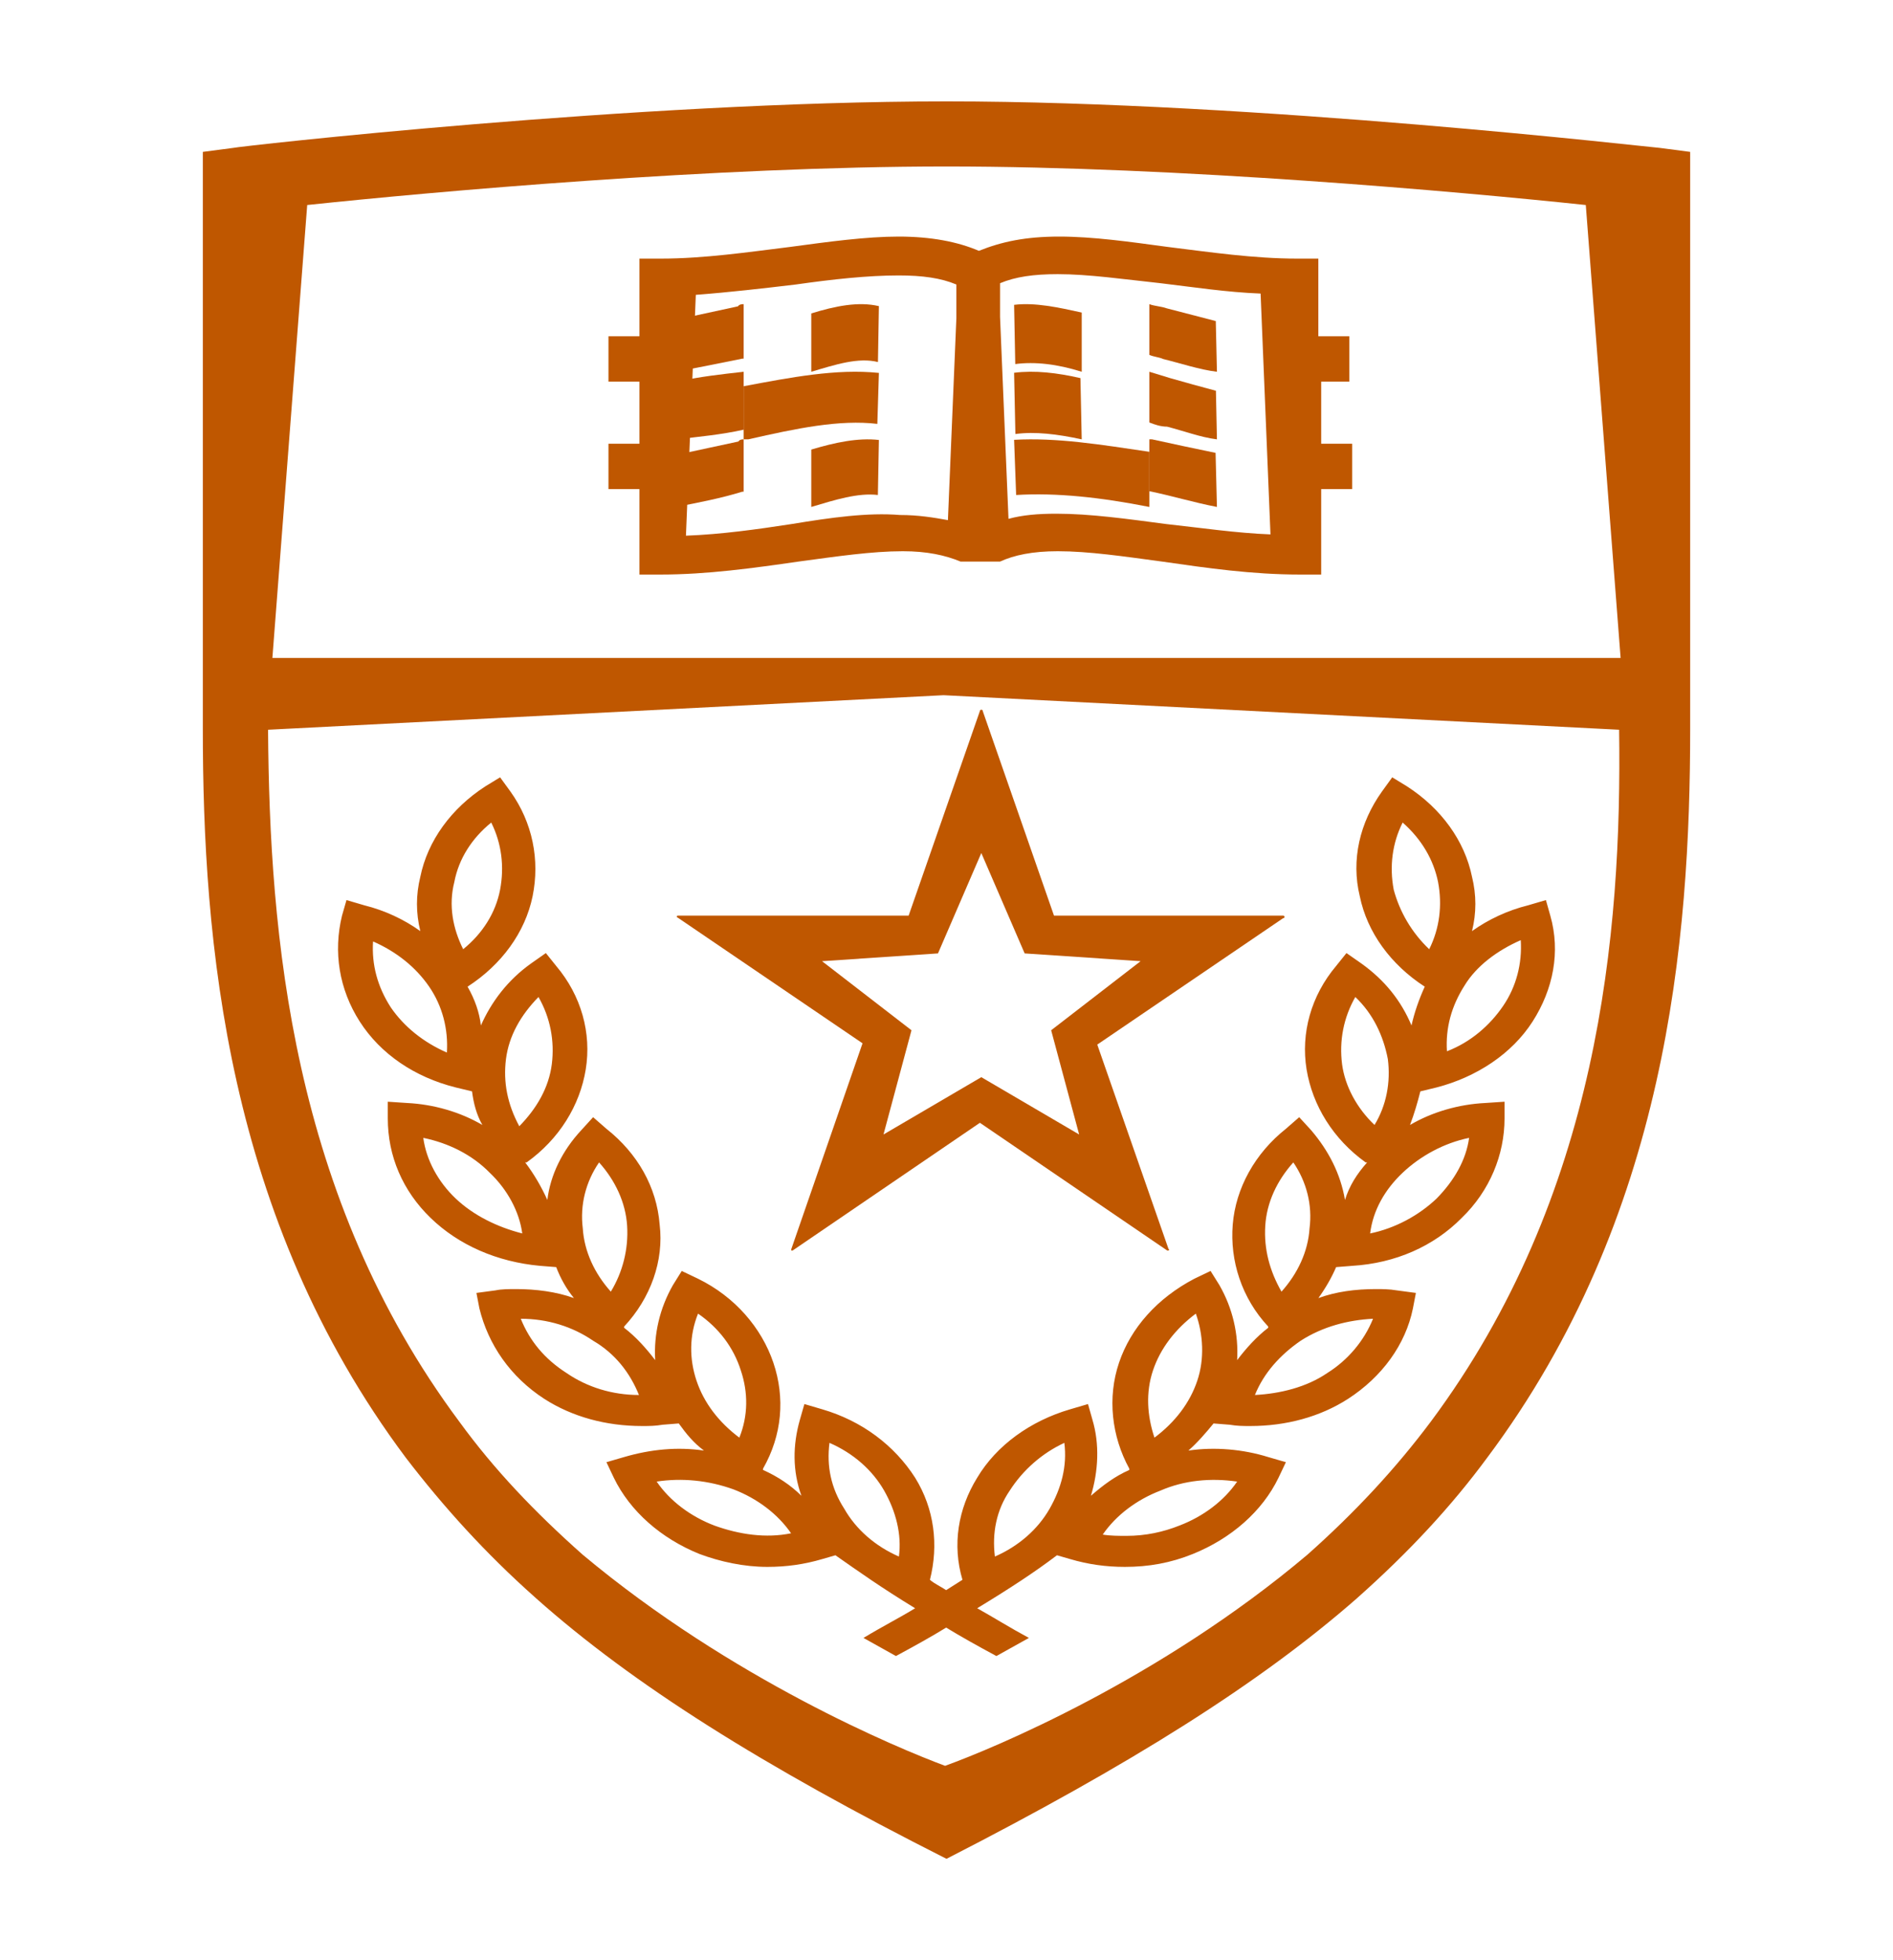 <svg width="28" height="29" viewBox="0 0 28 29" fill="none" xmlns="http://www.w3.org/2000/svg">
<g id="wcwh-01 1">
<path id="Vector" d="M17.25 7.753C16.667 7.676 16.125 7.6 15.625 7.6C15.354 7.6 15.125 7.619 14.917 7.676L14.792 4.688V4.19C15.021 4.094 15.292 4.056 15.646 4.056C16.104 4.056 16.625 4.132 17.167 4.19C17.646 4.247 18.146 4.324 18.646 4.343L18.792 7.906C18.292 7.887 17.771 7.81 17.25 7.753ZM11.708 7.753C11.208 7.83 10.667 7.906 10.146 7.925L10.292 4.362C10.792 4.324 11.292 4.266 11.771 4.209C12.312 4.132 12.833 4.075 13.292 4.075C13.646 4.075 13.917 4.113 14.146 4.209V4.707L14.021 7.695C13.812 7.657 13.583 7.619 13.312 7.619C12.833 7.58 12.292 7.657 11.708 7.753ZM19.958 5.646V4.975H19.5V3.826H19.188C18.542 3.826 17.896 3.73 17.271 3.653C16.708 3.577 16.167 3.5 15.667 3.5C15.167 3.5 14.812 3.577 14.479 3.711C14.167 3.577 13.771 3.5 13.292 3.5C12.812 3.5 12.25 3.577 11.688 3.653C11.062 3.73 10.417 3.826 9.771 3.826H9.458V4.975H9V5.646H9.458V6.565H9V7.236H9.458V8.5H9.771C10.458 8.5 11.146 8.404 11.812 8.308C12.375 8.232 12.896 8.155 13.354 8.155C13.708 8.155 13.979 8.213 14.208 8.308H14.792C15 8.213 15.271 8.155 15.646 8.155C16.104 8.155 16.625 8.232 17.188 8.308C17.854 8.404 18.521 8.5 19.229 8.5H19.542V7.236H20V6.565H19.542V5.646H19.958Z" fill="#BF5700"/>
<path id="Vector_2" d="M11 4.5C10.979 4.5 10.936 4.5 10.915 4.532C10.617 4.597 10.319 4.661 10.021 4.726L10 5.5C10.34 5.435 10.66 5.371 10.979 5.306H11V4.5Z" fill="#BF5700"/>
<path id="Vector_3" d="M12 4.637V5.5C12.362 5.392 12.696 5.284 12.986 5.356L13 4.529C12.696 4.457 12.348 4.529 12 4.637Z" fill="#BF5700"/>
<path id="Vector_4" d="M11 6.5C10.98 6.5 10.941 6.5 10.922 6.532C10.627 6.597 10.314 6.661 10.02 6.726L10 7.5C10.333 7.435 10.667 7.371 10.98 7.274H11V6.5Z" fill="#BF5700"/>
<path id="Vector_5" d="M12 6.651V7.5C12.354 7.394 12.692 7.288 12.985 7.323L13 6.509C12.692 6.474 12.354 6.545 12 6.651Z" fill="#BF5700"/>
<path id="Vector_6" d="M11 5.714V6.5H11.067C11.787 6.336 12.416 6.205 12.977 6.271L13 5.517C12.371 5.452 11.697 5.583 11 5.714Z" fill="#BF5700"/>
<path id="Vector_7" d="M11 5.5C10.679 5.536 10.357 5.571 10.036 5.643L10 6.5C10.321 6.464 10.679 6.429 11 6.357V5.5Z" fill="#BF5700"/>
<path id="Vector_8" d="M16 4.624C15.655 4.548 15.31 4.472 15 4.51L15.017 5.386C15.31 5.348 15.638 5.386 16 5.5V4.624Z" fill="#BF5700"/>
<path id="Vector_9" d="M17.983 4.75C17.741 4.688 17.5 4.625 17.259 4.562C17.172 4.531 17.086 4.531 17 4.5V5.25C17.069 5.281 17.138 5.281 17.207 5.312C17.465 5.375 17.741 5.469 18 5.5L17.983 4.75Z" fill="#BF5700"/>
<path id="Vector_10" d="M15.981 5.594C15.635 5.515 15.308 5.476 15 5.515L15.019 6.421C15.308 6.382 15.635 6.421 16 6.5L15.981 5.594Z" fill="#BF5700"/>
<path id="Vector_11" d="M17.985 5.781C17.754 5.719 17.523 5.656 17.308 5.594C17.2 5.562 17.108 5.531 17 5.5V6.25C17.077 6.281 17.169 6.312 17.262 6.312C17.508 6.375 17.754 6.469 18 6.5L17.985 5.781Z" fill="#BF5700"/>
<path id="Vector_12" d="M17 7.267C17.326 7.333 17.653 7.433 18 7.5L17.98 6.7C17.653 6.633 17.347 6.567 17.041 6.5H17V7.267Z" fill="#BF5700"/>
<path id="Vector_13" d="M17 6.684C16.284 6.578 15.627 6.471 15 6.507L15.03 7.323C15.627 7.287 16.284 7.358 17 7.5V6.684Z" fill="#BF5700"/>
<path id="Vector_14" d="M13.874 14.105L14.515 12.62L15.156 14.105L16.871 14.22L15.548 15.242L15.962 16.784L14.515 15.936L13.068 16.784L13.482 15.242L12.159 14.22L13.874 14.105ZM10.009 13.565L12.758 15.435L11.704 18.481V18.5H11.725L14.494 16.611L17.264 18.5H17.285C17.285 18.5 17.305 18.481 17.285 18.481L16.23 15.454L18.979 13.584C19 13.584 19 13.565 19 13.565C19 13.546 18.979 13.546 18.979 13.546H15.59L14.536 10.519C14.536 10.506 14.529 10.5 14.515 10.5C14.494 10.5 14.494 10.519 14.494 10.519L13.44 13.546H10.03C10.016 13.546 10.009 13.552 10.009 13.565Z" fill="#BF5700"/>
<path id="Vector_15" d="M21.249 17.732C20.987 17.981 20.637 18.172 20.266 18.248C20.309 17.904 20.484 17.599 20.747 17.35C21.009 17.102 21.358 16.91 21.73 16.834C21.686 17.159 21.511 17.465 21.249 17.732ZM19.851 15.744C19.807 15.4 19.872 15.056 20.047 14.75C20.309 14.998 20.462 15.323 20.528 15.668C20.572 16.012 20.506 16.356 20.331 16.643C20.069 16.394 19.894 16.069 19.851 15.744ZM20.615 13.163C20.55 12.819 20.593 12.475 20.747 12.169C21.03 12.418 21.205 12.723 21.271 13.049C21.336 13.393 21.293 13.737 21.14 14.043C20.878 13.794 20.703 13.488 20.615 13.163ZM22.494 13.909C22.516 14.253 22.429 14.597 22.232 14.884C22.036 15.171 21.752 15.419 21.402 15.553C21.38 15.209 21.468 14.884 21.664 14.578C21.839 14.291 22.145 14.062 22.494 13.909ZM19.632 20.313C19.326 20.523 18.933 20.619 18.562 20.638C18.693 20.313 18.933 20.046 19.239 19.835C19.567 19.625 19.938 19.529 20.309 19.51C20.178 19.835 19.938 20.122 19.632 20.313ZM18.715 18.134C18.736 17.79 18.889 17.465 19.13 17.197C19.326 17.484 19.414 17.828 19.37 18.172C19.348 18.516 19.195 18.841 18.955 19.109C18.78 18.803 18.693 18.478 18.715 18.134ZM17.709 20.428C17.6 20.753 17.382 21.04 17.076 21.269C16.967 20.944 16.945 20.6 17.054 20.275C17.163 19.95 17.382 19.663 17.688 19.434C17.797 19.74 17.819 20.103 17.709 20.428ZM18.299 21.919C18.103 22.206 17.797 22.435 17.447 22.569C17.207 22.665 16.945 22.722 16.661 22.722C16.552 22.722 16.42 22.722 16.311 22.703C16.508 22.416 16.814 22.187 17.163 22.053C17.513 21.9 17.906 21.862 18.299 21.919ZM14.935 22.053C15.131 21.747 15.415 21.498 15.743 21.346C15.787 21.69 15.699 22.015 15.525 22.321C15.35 22.627 15.066 22.875 14.716 23.028C14.672 22.684 14.738 22.34 14.935 22.053ZM10.565 22.569C10.215 22.435 9.909 22.206 9.713 21.919C10.084 21.862 10.477 21.9 10.849 22.034C11.198 22.168 11.504 22.397 11.701 22.684C11.33 22.76 10.936 22.703 10.565 22.569ZM10.303 20.428C10.194 20.103 10.194 19.759 10.325 19.434C10.63 19.644 10.849 19.931 10.958 20.275C11.067 20.6 11.067 20.944 10.936 21.269C10.63 21.04 10.412 20.753 10.303 20.428ZM12.269 21.346C12.619 21.498 12.903 21.747 13.078 22.053C13.252 22.359 13.34 22.703 13.296 23.028C12.946 22.875 12.662 22.627 12.488 22.321C12.291 22.015 12.225 21.69 12.269 21.346ZM8.38 20.313C8.052 20.103 7.834 19.835 7.703 19.51C8.096 19.51 8.467 19.625 8.773 19.835C9.101 20.026 9.32 20.313 9.451 20.638C9.057 20.638 8.686 20.523 8.38 20.313ZM8.861 17.197C9.101 17.465 9.254 17.79 9.276 18.134C9.298 18.478 9.21 18.822 9.035 19.109C8.795 18.841 8.642 18.516 8.62 18.172C8.577 17.828 8.664 17.484 8.861 17.197ZM6.741 17.732C6.479 17.484 6.304 17.159 6.261 16.834C6.632 16.91 6.982 17.082 7.244 17.35C7.506 17.599 7.681 17.924 7.725 18.248C7.353 18.153 7.004 17.981 6.741 17.732ZM6.61 15.572C6.261 15.419 5.977 15.19 5.78 14.903C5.583 14.597 5.496 14.272 5.518 13.928C5.867 14.081 6.151 14.31 6.348 14.597C6.545 14.884 6.632 15.228 6.61 15.572ZM6.72 13.049C6.785 12.704 6.982 12.399 7.266 12.169C7.419 12.475 7.462 12.819 7.397 13.163C7.331 13.507 7.135 13.813 6.851 14.043C6.698 13.737 6.632 13.393 6.72 13.049ZM7.484 15.668C7.528 15.323 7.703 15.018 7.965 14.75C8.14 15.056 8.205 15.4 8.162 15.744C8.118 16.088 7.943 16.394 7.681 16.662C7.506 16.337 7.441 16.012 7.484 15.668ZM21.249 16.088C21.839 15.935 22.363 15.591 22.669 15.113C22.975 14.635 23.084 14.081 22.931 13.546L22.866 13.316L22.604 13.393C22.298 13.469 22.014 13.603 21.773 13.775C21.839 13.507 21.839 13.24 21.773 12.972C21.664 12.437 21.315 11.959 20.812 11.634L20.593 11.5L20.441 11.71C20.113 12.169 19.982 12.723 20.113 13.259C20.222 13.794 20.572 14.272 21.074 14.597C20.987 14.788 20.921 14.979 20.878 15.171C20.725 14.807 20.484 14.502 20.135 14.253L19.916 14.1L19.763 14.291C19.392 14.731 19.239 15.285 19.326 15.821C19.414 16.356 19.72 16.853 20.2 17.197H20.222C20.069 17.369 19.96 17.541 19.894 17.752C19.829 17.369 19.654 17.025 19.392 16.719L19.217 16.528L19.02 16.7C18.562 17.063 18.278 17.579 18.234 18.115C18.19 18.65 18.365 19.204 18.758 19.625V19.644C18.583 19.778 18.43 19.95 18.299 20.122C18.321 19.74 18.234 19.357 18.037 19.013L17.906 18.803L17.666 18.918C17.12 19.204 16.726 19.644 16.552 20.16C16.377 20.677 16.442 21.25 16.704 21.728V21.747C16.486 21.843 16.311 21.977 16.136 22.129C16.246 21.766 16.267 21.365 16.158 21.002L16.093 20.772L15.831 20.849C15.241 21.021 14.738 21.384 14.454 21.862C14.17 22.321 14.083 22.856 14.236 23.372C14.148 23.429 14.083 23.468 13.995 23.525C13.908 23.468 13.82 23.429 13.755 23.372C13.886 22.856 13.82 22.321 13.536 21.862C13.23 21.384 12.75 21.021 12.16 20.849L11.898 20.772L11.832 21.002C11.723 21.384 11.723 21.766 11.854 22.129C11.701 21.977 11.504 21.843 11.286 21.747V21.728C11.57 21.231 11.614 20.677 11.439 20.16C11.264 19.644 10.871 19.185 10.325 18.918L10.084 18.803L9.953 19.013C9.757 19.357 9.669 19.74 9.691 20.122C9.56 19.95 9.407 19.778 9.232 19.644V19.625C9.625 19.204 9.822 18.65 9.757 18.115C9.713 17.56 9.429 17.063 8.97 16.7L8.773 16.528L8.599 16.719C8.314 17.025 8.14 17.388 8.096 17.752C8.009 17.56 7.899 17.369 7.768 17.197H7.79C8.271 16.853 8.577 16.356 8.664 15.821C8.751 15.285 8.599 14.731 8.227 14.291L8.074 14.1L7.856 14.253C7.506 14.502 7.266 14.826 7.113 15.171C7.091 14.979 7.025 14.788 6.916 14.597C7.419 14.272 7.768 13.794 7.878 13.259C7.987 12.723 7.878 12.169 7.55 11.71L7.397 11.5L7.178 11.634C6.676 11.959 6.326 12.437 6.217 12.972C6.151 13.24 6.151 13.507 6.217 13.775C5.977 13.603 5.693 13.469 5.387 13.393L5.125 13.316L5.059 13.546C4.928 14.081 5.015 14.635 5.321 15.113C5.627 15.591 6.13 15.935 6.741 16.088L6.982 16.146C7.004 16.318 7.047 16.49 7.135 16.643C6.807 16.451 6.414 16.337 6.02 16.318L5.736 16.299V16.547C5.736 17.102 5.955 17.618 6.37 18.019C6.785 18.421 7.353 18.669 7.987 18.727L8.227 18.746C8.293 18.918 8.38 19.071 8.489 19.204C8.227 19.109 7.921 19.071 7.637 19.071C7.528 19.071 7.419 19.071 7.331 19.09L7.047 19.128L7.091 19.357C7.222 19.893 7.55 20.371 8.052 20.696C8.467 20.963 8.97 21.097 9.494 21.097C9.604 21.097 9.691 21.097 9.8 21.078L10.04 21.059C10.15 21.212 10.259 21.346 10.412 21.46C10.019 21.403 9.625 21.441 9.232 21.556L8.97 21.632L9.079 21.862C9.32 22.359 9.778 22.76 10.346 22.99C10.652 23.104 11.002 23.181 11.351 23.181C11.636 23.181 11.898 23.143 12.16 23.066L12.357 23.009C12.684 23.238 13.034 23.487 13.536 23.793C13.318 23.927 13.056 24.06 12.772 24.232L13.252 24.5C13.536 24.347 13.777 24.213 13.995 24.079C14.214 24.213 14.454 24.347 14.738 24.5L15.219 24.232C14.935 24.079 14.694 23.927 14.454 23.793C14.957 23.487 15.306 23.257 15.634 23.009L15.831 23.066C16.093 23.143 16.355 23.181 16.639 23.181C16.988 23.181 17.316 23.123 17.644 22.99C18.212 22.76 18.671 22.359 18.911 21.862L19.02 21.632L18.758 21.556C18.387 21.441 17.972 21.403 17.578 21.46C17.709 21.346 17.841 21.193 17.95 21.059L18.19 21.078C18.299 21.097 18.387 21.097 18.496 21.097C19.02 21.097 19.523 20.963 19.938 20.696C20.441 20.371 20.79 19.893 20.899 19.357L20.943 19.128L20.659 19.09C20.55 19.071 20.441 19.071 20.353 19.071C20.047 19.071 19.763 19.109 19.501 19.204C19.61 19.052 19.698 18.898 19.763 18.746L20.004 18.727C20.637 18.688 21.205 18.44 21.62 18.019C22.036 17.618 22.254 17.082 22.254 16.547V16.299L21.97 16.318C21.577 16.337 21.183 16.451 20.856 16.643C20.921 16.471 20.965 16.318 21.009 16.146L21.249 16.088Z" fill="#BF5700"/>
<path id="Vector_16" d="M21.162 21.034C20.647 21.722 20.047 22.371 19.339 23C17.152 24.847 14.686 25.869 13.979 26.124C13.292 25.869 10.826 24.847 8.618 23C7.91 22.371 7.31 21.742 6.795 21.034C4.308 17.694 3.986 13.822 3.965 10.796L13.957 10.285L23.949 10.796C23.992 13.822 23.649 17.694 21.162 21.034ZM4.544 3.033C6.409 2.836 10.569 2.463 14 2.463C17.431 2.463 21.591 2.836 23.456 3.033L23.971 9.734H4.029L4.544 3.033ZM25 2.247L24.55 2.188C24.485 2.188 18.589 1.5 14 1.5C9.411 1.5 3.515 2.168 3.45 2.188L3 2.247V9.734V10.776C3 13.92 3.343 18.008 6.002 21.565C6.559 22.292 7.181 22.98 7.91 23.628L7.932 23.648C9.368 24.925 11.277 26.124 14 27.5C16.723 26.105 18.632 24.906 20.068 23.648L20.09 23.628C20.84 22.96 21.462 22.292 21.998 21.565C24.657 18.008 25 13.92 25 10.776V10.619V2.247Z" fill="#BF5700"/>
</g>
</svg>
